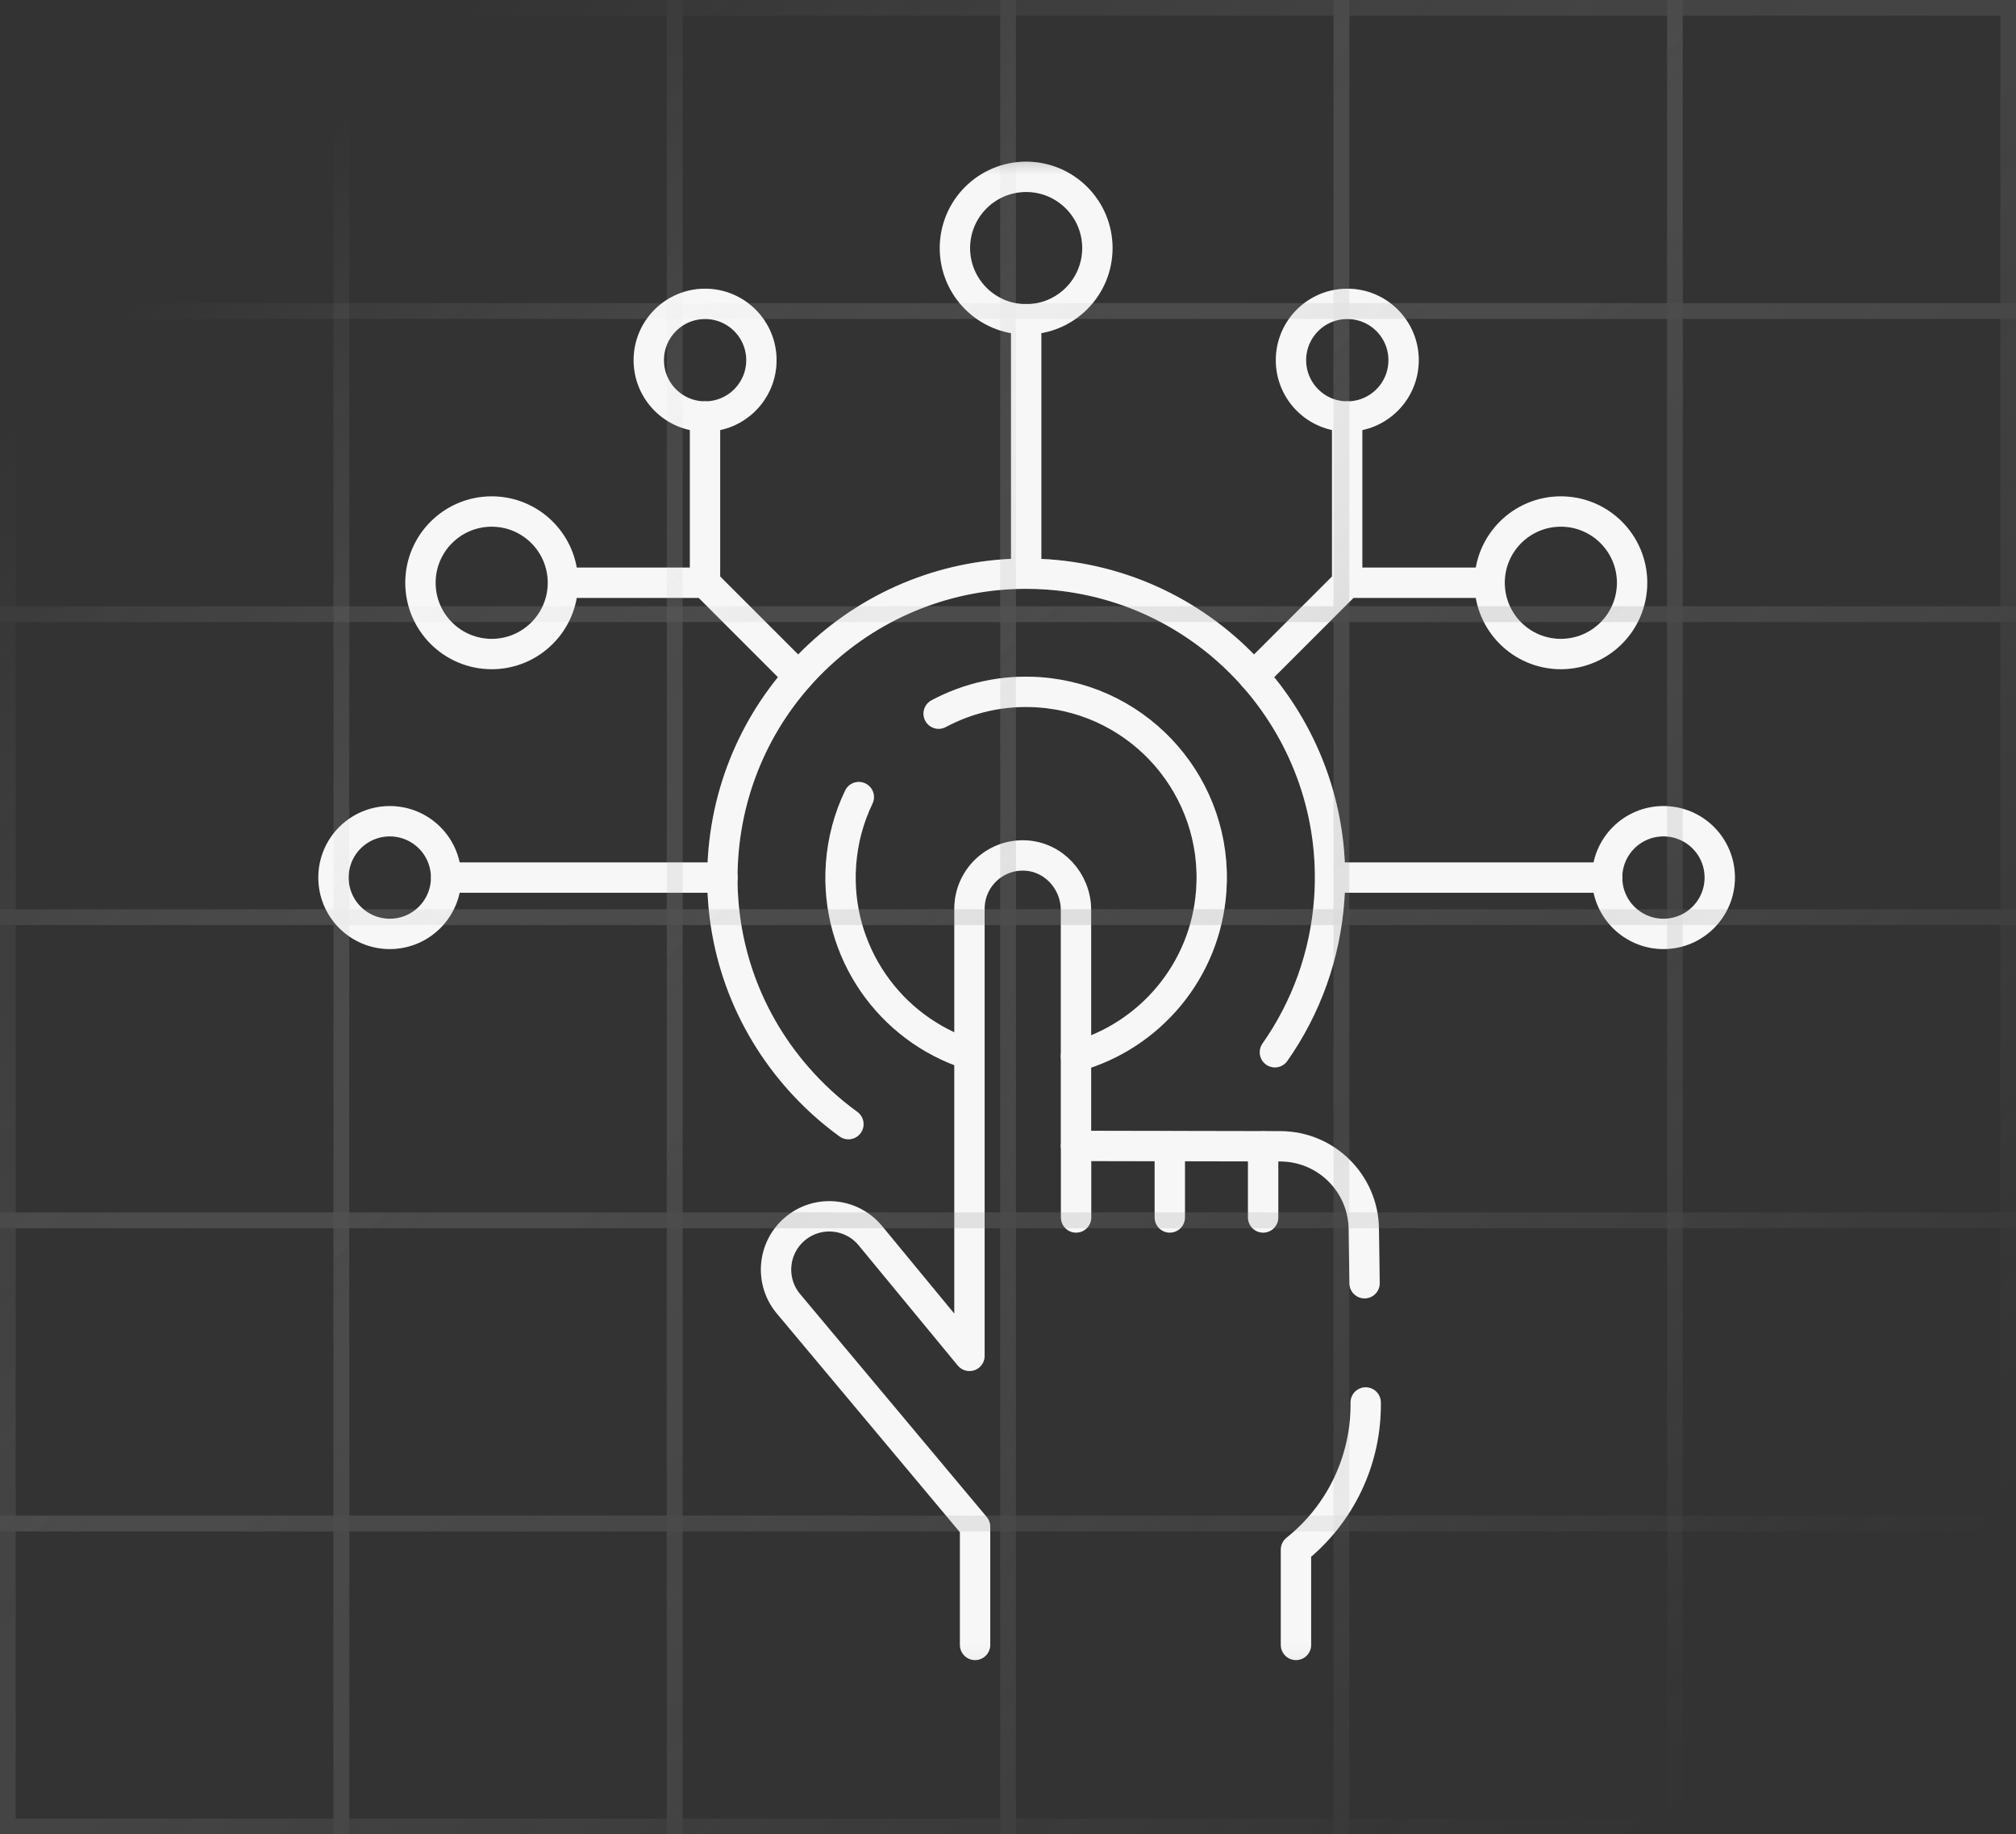 <svg width="133" height="121" viewBox="0 0 133 121" fill="none" xmlns="http://www.w3.org/2000/svg">
<rect x="0" y="0" width="133" height="121" fill="#333333" stroke="none"/>
<mask id="mask0_303_1790" style="mask-type:luminance" maskUnits="userSpaceOnUse" x="17" y="10" width="101" height="100">
<path d="M116.588 108.967V11.202H18.824V108.967H116.588Z" fill="white" stroke="white" stroke-width="2"/>
</mask>
<g mask="url(#mask0_303_1790)">
<path d="M55.972 74.152C54.734 73.255 53.59 72.209 52.563 71.026C49.054 66.982 47.33 61.814 47.707 56.473C48.068 51.382 50.325 46.666 54.065 43.195C57.785 39.742 62.624 37.841 67.689 37.841C68.162 37.841 68.642 37.858 69.115 37.891C80.14 38.671 88.475 48.276 87.695 59.301C87.436 62.975 86.187 66.454 84.108 69.41" stroke="white" stroke-width="2" stroke-miterlimit="10" stroke-linecap="round" stroke-linejoin="round"/>
<path d="M55.972 74.152C54.734 73.255 53.59 72.209 52.563 71.026C49.054 66.982 47.33 61.814 47.707 56.473C48.068 51.382 50.325 46.666 54.065 43.195C57.785 39.742 62.624 37.841 67.689 37.841C68.162 37.841 68.642 37.858 69.115 37.891C80.14 38.671 88.475 48.276 87.695 59.301C87.436 62.975 86.187 66.454 84.108 69.41" stroke="#D7D7D7" stroke-opacity="0.2" stroke-width="2" stroke-miterlimit="10" stroke-linecap="round" stroke-linejoin="round"/>
<path d="M61.924 47.076C63.89 46.025 66.166 45.497 68.554 45.666C75.303 46.143 80.387 52.002 79.91 58.752C79.534 64.059 75.832 68.337 70.986 69.691" stroke="white" stroke-width="2" stroke-miterlimit="10" stroke-linecap="round" stroke-linejoin="round"/>
<path d="M61.924 47.076C63.89 46.025 66.166 45.497 68.554 45.666C75.303 46.143 80.387 52.002 79.91 58.752C79.534 64.059 75.832 68.337 70.986 69.691" stroke="#D7D7D7" stroke-opacity="0.2" stroke-width="2" stroke-miterlimit="10" stroke-linecap="round" stroke-linejoin="round"/>
<path d="M63.956 69.555C58.702 67.873 55.076 62.771 55.482 57.023C55.595 55.432 56.006 53.933 56.658 52.578" stroke="white" stroke-width="2" stroke-miterlimit="10" stroke-linecap="round" stroke-linejoin="round"/>
<path d="M63.956 69.555C58.702 67.873 55.076 62.771 55.482 57.023C55.595 55.432 56.006 53.933 56.658 52.578" stroke="#D7D7D7" stroke-opacity="0.2" stroke-width="2" stroke-miterlimit="10" stroke-linecap="round" stroke-linejoin="round"/>
<path d="M90.023 84.646L89.972 81.058C89.932 78.044 87.481 75.62 84.467 75.614L70.986 75.588V60.033C70.986 58.123 69.501 56.493 67.592 56.429C65.597 56.362 63.958 57.96 63.958 59.941V89.438L57.385 81.467C56.126 79.99 53.909 79.813 52.432 81.072C50.955 82.331 50.778 84.549 52.037 86.026L64.328 100.707V108.505" stroke="white" stroke-width="2" stroke-miterlimit="10" stroke-linecap="round" stroke-linejoin="round"/>
<path d="M90.023 84.646L89.972 81.058C89.932 78.044 87.481 75.62 84.467 75.614L70.986 75.588V60.033C70.986 58.123 69.501 56.493 67.592 56.429C65.597 56.362 63.958 57.96 63.958 59.941V89.438L57.385 81.467C56.126 79.99 53.909 79.813 52.432 81.072C50.955 82.331 50.778 84.549 52.037 86.026L64.328 100.707V108.505" stroke="#D7D7D7" stroke-opacity="0.2" stroke-width="2" stroke-miterlimit="10" stroke-linecap="round" stroke-linejoin="round"/>
<path d="M85.498 108.505V102.218C88.449 99.868 90.146 96.284 90.097 92.511" stroke="white" stroke-width="2" stroke-miterlimit="10" stroke-linecap="round" stroke-linejoin="round"/>
<path d="M85.498 108.505V102.218C88.449 99.868 90.146 96.284 90.097 92.511" stroke="#D7D7D7" stroke-opacity="0.2" stroke-width="2" stroke-miterlimit="10" stroke-linecap="round" stroke-linejoin="round"/>
<path d="M70.992 75.587V80.309" stroke="white" stroke-width="2" stroke-miterlimit="10" stroke-linecap="round" stroke-linejoin="round"/>
<path d="M70.992 75.587V80.309" stroke="#D7D7D7" stroke-opacity="0.2" stroke-width="2" stroke-miterlimit="10" stroke-linecap="round" stroke-linejoin="round"/>
<path d="M77.174 75.623V80.309" stroke="white" stroke-width="2" stroke-miterlimit="10" stroke-linecap="round" stroke-linejoin="round"/>
<path d="M77.174 75.623V80.309" stroke="#D7D7D7" stroke-opacity="0.2" stroke-width="2" stroke-miterlimit="10" stroke-linecap="round" stroke-linejoin="round"/>
<path d="M83.332 75.623V80.309" stroke="white" stroke-width="2" stroke-miterlimit="10" stroke-linecap="round" stroke-linejoin="round"/>
<path d="M83.332 75.623V80.309" stroke="#D7D7D7" stroke-opacity="0.2" stroke-width="2" stroke-miterlimit="10" stroke-linecap="round" stroke-linejoin="round"/>
<path d="M67.699 37.311V21.064" stroke="white" stroke-width="2" stroke-miterlimit="10" stroke-linecap="round" stroke-linejoin="round"/>
<path d="M67.699 37.311V21.064" stroke="#D7D7D7" stroke-opacity="0.2" stroke-width="2" stroke-miterlimit="10" stroke-linecap="round" stroke-linejoin="round"/>
<path d="M72.397 16.364C72.397 18.96 70.293 21.064 67.698 21.064C65.102 21.064 62.998 18.96 62.998 16.364C62.998 13.768 65.102 11.664 67.698 11.664C70.293 11.664 72.397 13.768 72.397 16.364Z" stroke="white" stroke-width="2" stroke-miterlimit="10" stroke-linecap="round" stroke-linejoin="round"/>
<path d="M72.397 16.364C72.397 18.96 70.293 21.064 67.698 21.064C65.102 21.064 62.998 18.96 62.998 16.364C62.998 13.768 65.102 11.664 67.698 11.664C70.293 11.664 72.397 13.768 72.397 16.364Z" stroke="#D7D7D7" stroke-opacity="0.2" stroke-width="2" stroke-miterlimit="10" stroke-linecap="round" stroke-linejoin="round"/>
<path d="M87.805 57.888H106.021" stroke="white" stroke-width="2" stroke-miterlimit="10" stroke-linecap="round" stroke-linejoin="round"/>
<path d="M87.805 57.888H106.021" stroke="#D7D7D7" stroke-opacity="0.2" stroke-width="2" stroke-miterlimit="10" stroke-linecap="round" stroke-linejoin="round"/>
<path d="M47.661 57.888H29.445" stroke="white" stroke-width="2" stroke-miterlimit="10" stroke-linecap="round" stroke-linejoin="round"/>
<path d="M47.661 57.888H29.445" stroke="#D7D7D7" stroke-opacity="0.2" stroke-width="2" stroke-miterlimit="10" stroke-linecap="round" stroke-linejoin="round"/>
<path d="M82.703 44.614L88.875 38.441V27.475" stroke="white" stroke-width="2" stroke-miterlimit="10" stroke-linecap="round" stroke-linejoin="round"/>
<path d="M82.703 44.614L88.875 38.441V27.475" stroke="#D7D7D7" stroke-opacity="0.2" stroke-width="2" stroke-miterlimit="10" stroke-linecap="round" stroke-linejoin="round"/>
<path d="M42.801 23.759C42.801 25.811 44.464 27.475 46.516 27.475C48.568 27.475 50.232 25.811 50.232 23.759C50.232 21.706 48.568 20.043 46.516 20.043C44.464 20.043 42.801 21.706 42.801 23.759Z" stroke="white" stroke-width="2" stroke-miterlimit="10" stroke-linecap="round" stroke-linejoin="round"/>
<path d="M42.801 23.759C42.801 25.811 44.464 27.475 46.516 27.475C48.568 27.475 50.232 25.811 50.232 23.759C50.232 21.706 48.568 20.043 46.516 20.043C44.464 20.043 42.801 21.706 42.801 23.759Z" stroke="#D7D7D7" stroke-opacity="0.2" stroke-width="2" stroke-miterlimit="10" stroke-linecap="round" stroke-linejoin="round"/>
<path d="M22 57.887C22 59.939 23.663 61.603 25.715 61.603C27.768 61.603 29.431 59.939 29.431 57.887C29.431 55.834 27.768 54.171 25.715 54.171C23.663 54.171 22 55.834 22 57.887Z" stroke="white" stroke-width="2" stroke-miterlimit="10" stroke-linecap="round" stroke-linejoin="round"/>
<path d="M22 57.887C22 59.939 23.663 61.603 25.715 61.603C27.768 61.603 29.431 59.939 29.431 57.887C29.431 55.834 27.768 54.171 25.715 54.171C23.663 54.171 22 55.834 22 57.887Z" stroke="#D7D7D7" stroke-opacity="0.2" stroke-width="2" stroke-miterlimit="10" stroke-linecap="round" stroke-linejoin="round"/>
<path d="M106.025 57.887C106.025 59.939 107.689 61.603 109.741 61.603C111.793 61.603 113.457 59.939 113.457 57.887C113.457 55.834 111.793 54.171 109.741 54.171C107.689 54.171 106.025 55.834 106.025 57.887Z" stroke="white" stroke-width="2" stroke-miterlimit="10" stroke-linecap="round" stroke-linejoin="round"/>
<path d="M106.025 57.887C106.025 59.939 107.689 61.603 109.741 61.603C111.793 61.603 113.457 59.939 113.457 57.887C113.457 55.834 111.793 54.171 109.741 54.171C107.689 54.171 106.025 55.834 106.025 57.887Z" stroke="#D7D7D7" stroke-opacity="0.2" stroke-width="2" stroke-miterlimit="10" stroke-linecap="round" stroke-linejoin="round"/>
<path d="M85.168 23.759C85.168 25.811 86.831 27.475 88.883 27.475C90.936 27.475 92.599 25.811 92.599 23.759C92.599 21.706 90.936 20.043 88.883 20.043C86.831 20.043 85.168 21.706 85.168 23.759Z" stroke="white" stroke-width="2" stroke-miterlimit="10" stroke-linecap="round" stroke-linejoin="round"/>
<path d="M85.168 23.759C85.168 25.811 86.831 27.475 88.883 27.475C90.936 27.475 92.599 25.811 92.599 23.759C92.599 21.706 90.936 20.043 88.883 20.043C86.831 20.043 85.168 21.706 85.168 23.759Z" stroke="#D7D7D7" stroke-opacity="0.2" stroke-width="2" stroke-miterlimit="10" stroke-linecap="round" stroke-linejoin="round"/>
<path d="M27.738 38.441C27.738 41.037 29.843 43.142 32.438 43.142C35.033 43.142 37.137 41.037 37.137 38.441C37.137 35.846 35.033 33.741 32.438 33.741C29.843 33.741 27.738 35.846 27.738 38.441Z" stroke="white" stroke-width="2" stroke-miterlimit="10" stroke-linecap="round" stroke-linejoin="round"/>
<path d="M27.738 38.441C27.738 41.037 29.843 43.142 32.438 43.142C35.033 43.142 37.137 41.037 37.137 38.441C37.137 35.846 35.033 33.741 32.438 33.741C29.843 33.741 27.738 35.846 27.738 38.441Z" stroke="#D7D7D7" stroke-opacity="0.2" stroke-width="2" stroke-miterlimit="10" stroke-linecap="round" stroke-linejoin="round"/>
<path d="M98.273 38.441C98.273 41.037 100.377 43.142 102.973 43.142C105.568 43.142 107.673 41.037 107.673 38.441C107.673 35.846 105.568 33.741 102.973 33.741C100.377 33.741 98.273 35.846 98.273 38.441Z" stroke="white" stroke-width="2" stroke-miterlimit="10" stroke-linecap="round" stroke-linejoin="round"/>
<path d="M98.273 38.441C98.273 41.037 100.377 43.142 102.973 43.142C105.568 43.142 107.673 41.037 107.673 38.441C107.673 35.846 105.568 33.741 102.973 33.741C100.377 33.741 98.273 35.846 98.273 38.441Z" stroke="#D7D7D7" stroke-opacity="0.2" stroke-width="2" stroke-miterlimit="10" stroke-linecap="round" stroke-linejoin="round"/>
<path d="M52.676 44.606L46.512 38.441V27.475" stroke="white" stroke-width="2" stroke-miterlimit="10" stroke-linecap="round" stroke-linejoin="round"/>
<path d="M52.676 44.606L46.512 38.441V27.475" stroke="#D7D7D7" stroke-opacity="0.2" stroke-width="2" stroke-miterlimit="10" stroke-linecap="round" stroke-linejoin="round"/>
<path d="M46.513 38.44H37.182" stroke="white" stroke-width="2" stroke-miterlimit="10" stroke-linecap="round" stroke-linejoin="round"/>
<path d="M46.513 38.44H37.182" stroke="#D7D7D7" stroke-opacity="0.2" stroke-width="2" stroke-miterlimit="10" stroke-linecap="round" stroke-linejoin="round"/>
<path d="M98.194 38.44H88.863" stroke="white" stroke-width="2" stroke-miterlimit="10" stroke-linecap="round" stroke-linejoin="round"/>
<path d="M98.194 38.44H88.863" stroke="#D7D7D7" stroke-opacity="0.2" stroke-width="2" stroke-miterlimit="10" stroke-linecap="round" stroke-linejoin="round"/>
</g>
<g opacity="0.26" clip-path="url(#clip0_303_1790)">
<path d="M23.034 21.033H0V0H23.034V21.033ZM1.035 19.997H21.999V1.036H1.035V19.997Z" fill="url(#paint0_linear_303_1790)"/>
<path d="M45.033 21.033H22.008V0H45.033V21.033ZM23.043 19.997H43.997V1.036H23.043V19.997Z" fill="url(#paint1_linear_303_1790)"/>
<path d="M67.022 21.033H43.988V0H67.022V21.033ZM45.024 19.997H65.987V1.036H45.033L45.024 19.997Z" fill="url(#paint2_linear_303_1790)"/>
<path d="M89.011 21.033H65.986V0H89.011V21.033ZM67.022 19.997H87.976V1.036H67.022V19.997Z" fill="url(#paint3_linear_303_1790)"/>
<path d="M111.011 21.033H87.977V0H111.011V21.033ZM89.012 19.997H109.985V1.036H89.021L89.012 19.997Z" fill="url(#paint4_linear_303_1790)"/>
<path d="M133 21.033H109.984V0H133.009L133 21.033ZM111.01 19.997H131.964V1.036H111.01V19.997Z" fill="url(#paint5_linear_303_1790)"/>
<path d="M23.034 41.03H0V19.997H23.034V41.03ZM1.035 39.994H21.999V21.033H1.035V39.994Z" fill="url(#paint6_linear_303_1790)"/>
<path d="M45.033 41.03H22.008V19.997H45.033V41.03ZM23.043 39.994H43.997V21.033H23.043V39.994Z" fill="url(#paint7_linear_303_1790)"/>
<path d="M67.022 41.03H43.988V19.997H67.022V41.03ZM45.024 39.994H65.987V21.033H45.033L45.024 39.994Z" fill="url(#paint8_linear_303_1790)"/>
<path d="M89.011 41.03H65.986V19.997H89.011V41.03ZM67.022 39.994H87.976V21.033H67.022V39.994Z" fill="url(#paint9_linear_303_1790)"/>
<path d="M111.011 41.03H87.977V19.997H111.011V41.03ZM89.012 39.994H109.985V21.033H89.021L89.012 39.994Z" fill="url(#paint10_linear_303_1790)"/>
<path d="M133 41.03H109.984V19.997H133.009L133 41.03ZM111.01 39.994H131.964V21.033H111.01V39.994Z" fill="url(#paint11_linear_303_1790)"/>
<path d="M23.034 61.018H0V39.994H23.034V61.018ZM1.035 59.982H21.999V41.03H1.035V59.982Z" fill="url(#paint12_linear_303_1790)"/>
<path d="M45.033 61.018H22.008V39.994H45.033V61.018ZM23.043 59.982H43.997V41.03H23.043V59.982Z" fill="url(#paint13_linear_303_1790)"/>
<path d="M67.022 61.018H43.988V39.994H67.022V61.018ZM45.033 59.982H65.996V41.03H45.033V59.982Z" fill="url(#paint14_linear_303_1790)"/>
<path d="M89.011 61.018H65.986V39.994H89.011V61.018ZM67.022 59.982H87.976V41.03H67.022V59.982Z" fill="url(#paint15_linear_303_1790)"/>
<path d="M111.011 61.018H87.977V39.994H111.011V61.018ZM89.012 59.982H109.985V41.03H89.021L89.012 59.982Z" fill="url(#paint16_linear_303_1790)"/>
<path d="M133 61.018H109.984V39.994H133.009L133 61.018ZM111.01 59.982H131.964V41.03H111.01V59.982Z" fill="url(#paint17_linear_303_1790)"/>
<path d="M23.034 81.015H0V59.982H23.034V81.015ZM1.035 79.979H21.999V61.018H1.035V79.979Z" fill="url(#paint18_linear_303_1790)"/>
<path d="M45.033 81.015H22.008V59.982H45.033V81.015ZM23.043 79.979H43.997V61.018H23.043V79.979Z" fill="url(#paint19_linear_303_1790)"/>
<path d="M67.022 81.015H43.988V59.982H67.022V81.015ZM45.024 79.979H65.987V61.018H45.033L45.024 79.979Z" fill="url(#paint20_linear_303_1790)"/>
<path d="M89.011 81.015H65.986V59.982H89.011V81.015ZM67.022 79.979H87.976V61.018H67.022V79.979Z" fill="url(#paint21_linear_303_1790)"/>
<path d="M111.011 81.015H87.977V59.982H111.011V81.015ZM89.012 79.979H109.985V61.018H89.021L89.012 79.979Z" fill="url(#paint22_linear_303_1790)"/>
<path d="M133 81.015H109.984V59.982H133.009L133 81.015ZM111.01 79.979H131.964V61.018H111.01V79.979Z" fill="url(#paint23_linear_303_1790)"/>
<path d="M23.034 101.012H0V79.979H23.034V101.012ZM1.035 99.976H21.999V81.015H1.035V99.976Z" fill="url(#paint24_linear_303_1790)"/>
<path d="M45.033 101.012H22.008V79.979H45.033V101.012ZM23.043 99.976H43.997V81.015H23.043V99.976Z" fill="url(#paint25_linear_303_1790)"/>
<path d="M67.022 101.012H43.988V79.979H67.022V101.012ZM45.024 99.976H65.987V81.015H45.033L45.024 99.976Z" fill="url(#paint26_linear_303_1790)"/>
<path d="M89.011 101.012H65.986V79.979H89.011V101.012ZM67.022 99.976H87.976V81.015H67.022V99.976Z" fill="url(#paint27_linear_303_1790)"/>
<path d="M111.011 101.012H87.977V79.979H111.011V101.012ZM89.012 99.976H109.985V81.015H89.021L89.012 99.976Z" fill="url(#paint28_linear_303_1790)"/>
<path d="M133 101.012H109.984V79.979H133.009L133 101.012ZM111.01 99.976H131.964V81.015H111.01V99.976Z" fill="url(#paint29_linear_303_1790)"/>
<path d="M23.034 121H0V99.976H23.034V121ZM1.035 119.964H21.999V101.012H1.035V119.964Z" fill="url(#paint30_linear_303_1790)"/>
<path d="M45.033 121H22.008V99.976H45.033V121ZM23.043 119.964H43.997V101.012H23.043V119.964Z" fill="url(#paint31_linear_303_1790)"/>
<path d="M67.022 121H43.988V99.976H67.022V121ZM45.024 119.964H65.987V101.012H45.033L45.024 119.964Z" fill="url(#paint32_linear_303_1790)"/>
<path d="M89.011 121H65.986V99.976H89.011V121ZM67.022 119.964H87.976V101.012H67.022V119.964Z" fill="url(#paint33_linear_303_1790)"/>
<path d="M111.011 121H87.977V99.976H111.011V121ZM89.012 119.964H109.985V101.012H89.021L89.012 119.964Z" fill="url(#paint34_linear_303_1790)"/>
<path d="M133 121H109.984V99.976H133.009L133 121ZM111.01 119.964H131.964V101.012H111.01V119.964Z" fill="url(#paint35_linear_303_1790)"/>
</g>
<defs>
<linearGradient id="paint0_linear_303_1790" x1="110.361" y1="119.587" x2="15.126" y2="14.632" gradientUnits="userSpaceOnUse">
<stop stop-color="#929091" stop-opacity="0"/>
<stop offset="0.5" stop-color="#929091" stop-opacity="0.7"/>
<stop offset="1" stop-color="white" stop-opacity="0"/>
</linearGradient>
<linearGradient id="paint1_linear_303_1790" x1="122.428" y1="108.632" x2="27.194" y2="3.677" gradientUnits="userSpaceOnUse">
<stop stop-color="#929091" stop-opacity="0"/>
<stop offset="0.5" stop-color="#929091" stop-opacity="0.7"/>
<stop offset="1" stop-color="white" stop-opacity="0"/>
</linearGradient>
<linearGradient id="paint2_linear_303_1790" x1="134.506" y1="97.678" x2="39.262" y2="-7.277" gradientUnits="userSpaceOnUse">
<stop stop-color="#929091" stop-opacity="0"/>
<stop offset="0.5" stop-color="#929091" stop-opacity="0.7"/>
<stop offset="1" stop-color="white" stop-opacity="0"/>
</linearGradient>
<linearGradient id="paint3_linear_303_1790" x1="146.573" y1="86.723" x2="51.329" y2="-18.222" gradientUnits="userSpaceOnUse">
<stop stop-color="#929091" stop-opacity="0"/>
<stop offset="0.5" stop-color="#929091" stop-opacity="0.7"/>
<stop offset="1" stop-color="white" stop-opacity="0"/>
</linearGradient>
<linearGradient id="paint4_linear_303_1790" x1="158.642" y1="75.778" x2="63.398" y2="-29.177" gradientUnits="userSpaceOnUse">
<stop stop-color="#929091" stop-opacity="0"/>
<stop offset="0.5" stop-color="#929091" stop-opacity="0.7"/>
<stop offset="1" stop-color="white" stop-opacity="0"/>
</linearGradient>
<linearGradient id="paint5_linear_303_1790" x1="170.709" y1="64.823" x2="75.465" y2="-40.132" gradientUnits="userSpaceOnUse">
<stop stop-color="#929091" stop-opacity="0"/>
<stop offset="0.5" stop-color="#929091" stop-opacity="0.7"/>
<stop offset="1" stop-color="white" stop-opacity="0"/>
</linearGradient>
<linearGradient id="paint6_linear_303_1790" x1="100.421" y1="128.611" x2="5.176" y2="23.656" gradientUnits="userSpaceOnUse">
<stop stop-color="#929091" stop-opacity="0"/>
<stop offset="0.5" stop-color="#929091" stop-opacity="0.7"/>
<stop offset="1" stop-color="white" stop-opacity="0"/>
</linearGradient>
<linearGradient id="paint7_linear_303_1790" x1="112.488" y1="117.656" x2="17.244" y2="12.701" gradientUnits="userSpaceOnUse">
<stop stop-color="#929091" stop-opacity="0"/>
<stop offset="0.5" stop-color="#929091" stop-opacity="0.7"/>
<stop offset="1" stop-color="white" stop-opacity="0"/>
</linearGradient>
<linearGradient id="paint8_linear_303_1790" x1="124.556" y1="106.702" x2="29.321" y2="1.747" gradientUnits="userSpaceOnUse">
<stop stop-color="#929091" stop-opacity="0"/>
<stop offset="0.5" stop-color="#929091" stop-opacity="0.7"/>
<stop offset="1" stop-color="white" stop-opacity="0"/>
</linearGradient>
<linearGradient id="paint9_linear_303_1790" x1="136.623" y1="95.747" x2="41.389" y2="-9.208" gradientUnits="userSpaceOnUse">
<stop stop-color="#929091" stop-opacity="0"/>
<stop offset="0.5" stop-color="#929091" stop-opacity="0.7"/>
<stop offset="1" stop-color="white" stop-opacity="0"/>
</linearGradient>
<linearGradient id="paint10_linear_303_1790" x1="148.692" y1="84.802" x2="53.457" y2="-20.153" gradientUnits="userSpaceOnUse">
<stop stop-color="#929091" stop-opacity="0"/>
<stop offset="0.5" stop-color="#929091" stop-opacity="0.7"/>
<stop offset="1" stop-color="white" stop-opacity="0"/>
</linearGradient>
<linearGradient id="paint11_linear_303_1790" x1="160.76" y1="73.847" x2="65.525" y2="-31.108" gradientUnits="userSpaceOnUse">
<stop stop-color="#929091" stop-opacity="0"/>
<stop offset="0.5" stop-color="#929091" stop-opacity="0.7"/>
<stop offset="1" stop-color="white" stop-opacity="0"/>
</linearGradient>
<linearGradient id="paint12_linear_303_1790" x1="90.48" y1="137.625" x2="-4.764" y2="32.679" gradientUnits="userSpaceOnUse">
<stop stop-color="#929091" stop-opacity="0"/>
<stop offset="0.5" stop-color="#929091" stop-opacity="0.7"/>
<stop offset="1" stop-color="white" stop-opacity="0"/>
</linearGradient>
<linearGradient id="paint13_linear_303_1790" x1="102.548" y1="126.68" x2="7.303" y2="21.725" gradientUnits="userSpaceOnUse">
<stop stop-color="#929091" stop-opacity="0"/>
<stop offset="0.5" stop-color="#929091" stop-opacity="0.7"/>
<stop offset="1" stop-color="white" stop-opacity="0"/>
</linearGradient>
<linearGradient id="paint14_linear_303_1790" x1="114.616" y1="115.725" x2="19.372" y2="10.77" gradientUnits="userSpaceOnUse">
<stop stop-color="#929091" stop-opacity="0"/>
<stop offset="0.5" stop-color="#929091" stop-opacity="0.7"/>
<stop offset="1" stop-color="white" stop-opacity="0"/>
</linearGradient>
<linearGradient id="paint15_linear_303_1790" x1="126.683" y1="104.771" x2="31.439" y2="-0.184" gradientUnits="userSpaceOnUse">
<stop stop-color="#929091" stop-opacity="0"/>
<stop offset="0.5" stop-color="#929091" stop-opacity="0.7"/>
<stop offset="1" stop-color="white" stop-opacity="0"/>
</linearGradient>
<linearGradient id="paint16_linear_303_1790" x1="138.752" y1="93.825" x2="43.508" y2="-11.13" gradientUnits="userSpaceOnUse">
<stop stop-color="#929091" stop-opacity="0"/>
<stop offset="0.5" stop-color="#929091" stop-opacity="0.7"/>
<stop offset="1" stop-color="white" stop-opacity="0"/>
</linearGradient>
<linearGradient id="paint17_linear_303_1790" x1="150.819" y1="82.871" x2="55.584" y2="-22.084" gradientUnits="userSpaceOnUse">
<stop stop-color="#929091" stop-opacity="0"/>
<stop offset="0.5" stop-color="#929091" stop-opacity="0.7"/>
<stop offset="1" stop-color="white" stop-opacity="0"/>
</linearGradient>
<linearGradient id="paint18_linear_303_1790" x1="80.531" y1="146.649" x2="-14.704" y2="41.694" gradientUnits="userSpaceOnUse">
<stop stop-color="#929091" stop-opacity="0"/>
<stop offset="0.5" stop-color="#929091" stop-opacity="0.7"/>
<stop offset="1" stop-color="white" stop-opacity="0"/>
</linearGradient>
<linearGradient id="paint19_linear_303_1790" x1="92.598" y1="135.703" x2="-2.637" y2="30.748" gradientUnits="userSpaceOnUse">
<stop stop-color="#929091" stop-opacity="0"/>
<stop offset="0.5" stop-color="#929091" stop-opacity="0.7"/>
<stop offset="1" stop-color="white" stop-opacity="0"/>
</linearGradient>
<linearGradient id="paint20_linear_303_1790" x1="104.676" y1="124.749" x2="9.431" y2="19.794" gradientUnits="userSpaceOnUse">
<stop stop-color="#929091" stop-opacity="0"/>
<stop offset="0.5" stop-color="#929091" stop-opacity="0.7"/>
<stop offset="1" stop-color="white" stop-opacity="0"/>
</linearGradient>
<linearGradient id="paint21_linear_303_1790" x1="116.743" y1="113.794" x2="21.498" y2="8.839" gradientUnits="userSpaceOnUse">
<stop stop-color="#929091" stop-opacity="0"/>
<stop offset="0.5" stop-color="#929091" stop-opacity="0.7"/>
<stop offset="1" stop-color="white" stop-opacity="0"/>
</linearGradient>
<linearGradient id="paint22_linear_303_1790" x1="128.811" y1="102.849" x2="33.567" y2="-2.106" gradientUnits="userSpaceOnUse">
<stop stop-color="#929091" stop-opacity="0"/>
<stop offset="0.5" stop-color="#929091" stop-opacity="0.7"/>
<stop offset="1" stop-color="white" stop-opacity="0"/>
</linearGradient>
<linearGradient id="paint23_linear_303_1790" x1="140.879" y1="91.894" x2="45.635" y2="-13.061" gradientUnits="userSpaceOnUse">
<stop stop-color="#929091" stop-opacity="0"/>
<stop offset="0.5" stop-color="#929091" stop-opacity="0.7"/>
<stop offset="1" stop-color="white" stop-opacity="0"/>
</linearGradient>
<linearGradient id="paint24_linear_303_1790" x1="70.59" y1="155.672" x2="-24.654" y2="50.717" gradientUnits="userSpaceOnUse">
<stop stop-color="#929091" stop-opacity="0"/>
<stop offset="0.5" stop-color="#929091" stop-opacity="0.7"/>
<stop offset="1" stop-color="white" stop-opacity="0"/>
</linearGradient>
<linearGradient id="paint25_linear_303_1790" x1="82.657" y1="144.727" x2="-12.577" y2="39.772" gradientUnits="userSpaceOnUse">
<stop stop-color="#929091" stop-opacity="0"/>
<stop offset="0.5" stop-color="#929091" stop-opacity="0.7"/>
<stop offset="1" stop-color="white" stop-opacity="0"/>
</linearGradient>
<linearGradient id="paint26_linear_303_1790" x1="94.726" y1="133.772" x2="-0.509" y2="28.818" gradientUnits="userSpaceOnUse">
<stop stop-color="#929091" stop-opacity="0"/>
<stop offset="0.5" stop-color="#929091" stop-opacity="0.7"/>
<stop offset="1" stop-color="white" stop-opacity="0"/>
</linearGradient>
<linearGradient id="paint27_linear_303_1790" x1="106.793" y1="122.818" x2="11.558" y2="17.863" gradientUnits="userSpaceOnUse">
<stop stop-color="#929091" stop-opacity="0"/>
<stop offset="0.5" stop-color="#929091" stop-opacity="0.7"/>
<stop offset="1" stop-color="white" stop-opacity="0"/>
</linearGradient>
<linearGradient id="paint28_linear_303_1790" x1="118.861" y1="111.873" x2="23.627" y2="6.918" gradientUnits="userSpaceOnUse">
<stop stop-color="#929091" stop-opacity="0"/>
<stop offset="0.5" stop-color="#929091" stop-opacity="0.7"/>
<stop offset="1" stop-color="white" stop-opacity="0"/>
</linearGradient>
<linearGradient id="paint29_linear_303_1790" x1="130.938" y1="100.918" x2="35.694" y2="-4.037" gradientUnits="userSpaceOnUse">
<stop stop-color="#929091" stop-opacity="0"/>
<stop offset="0.5" stop-color="#929091" stop-opacity="0.7"/>
<stop offset="1" stop-color="white" stop-opacity="0"/>
</linearGradient>
<linearGradient id="paint30_linear_303_1790" x1="60.65" y1="164.696" x2="-34.594" y2="59.741" gradientUnits="userSpaceOnUse">
<stop stop-color="#929091" stop-opacity="0"/>
<stop offset="0.5" stop-color="#929091" stop-opacity="0.7"/>
<stop offset="1" stop-color="white" stop-opacity="0"/>
</linearGradient>
<linearGradient id="paint31_linear_303_1790" x1="72.717" y1="153.751" x2="-22.527" y2="48.796" gradientUnits="userSpaceOnUse">
<stop stop-color="#929091" stop-opacity="0"/>
<stop offset="0.5" stop-color="#929091" stop-opacity="0.7"/>
<stop offset="1" stop-color="white" stop-opacity="0"/>
</linearGradient>
<linearGradient id="paint32_linear_303_1790" x1="84.785" y1="142.796" x2="-10.459" y2="37.841" gradientUnits="userSpaceOnUse">
<stop stop-color="#929091" stop-opacity="0"/>
<stop offset="0.5" stop-color="#929091" stop-opacity="0.7"/>
<stop offset="1" stop-color="white" stop-opacity="0"/>
</linearGradient>
<linearGradient id="paint33_linear_303_1790" x1="96.852" y1="131.841" x2="1.608" y2="26.887" gradientUnits="userSpaceOnUse">
<stop stop-color="#929091" stop-opacity="0"/>
<stop offset="0.5" stop-color="#929091" stop-opacity="0.7"/>
<stop offset="1" stop-color="white" stop-opacity="0"/>
</linearGradient>
<linearGradient id="paint34_linear_303_1790" x1="108.921" y1="120.887" x2="13.677" y2="15.941" gradientUnits="userSpaceOnUse">
<stop stop-color="#929091" stop-opacity="0"/>
<stop offset="0.5" stop-color="#929091" stop-opacity="0.7"/>
<stop offset="1" stop-color="white" stop-opacity="0"/>
</linearGradient>
<linearGradient id="paint35_linear_303_1790" x1="120.988" y1="109.942" x2="25.754" y2="4.987" gradientUnits="userSpaceOnUse">
<stop stop-color="#929091" stop-opacity="0"/>
<stop offset="0.5" stop-color="#929091" stop-opacity="0.7"/>
<stop offset="1" stop-color="white" stop-opacity="0"/>
</linearGradient>
<clipPath id="clip0_303_1790">
<rect width="133" height="121" fill="white"/>
</clipPath>
</defs>
</svg>
